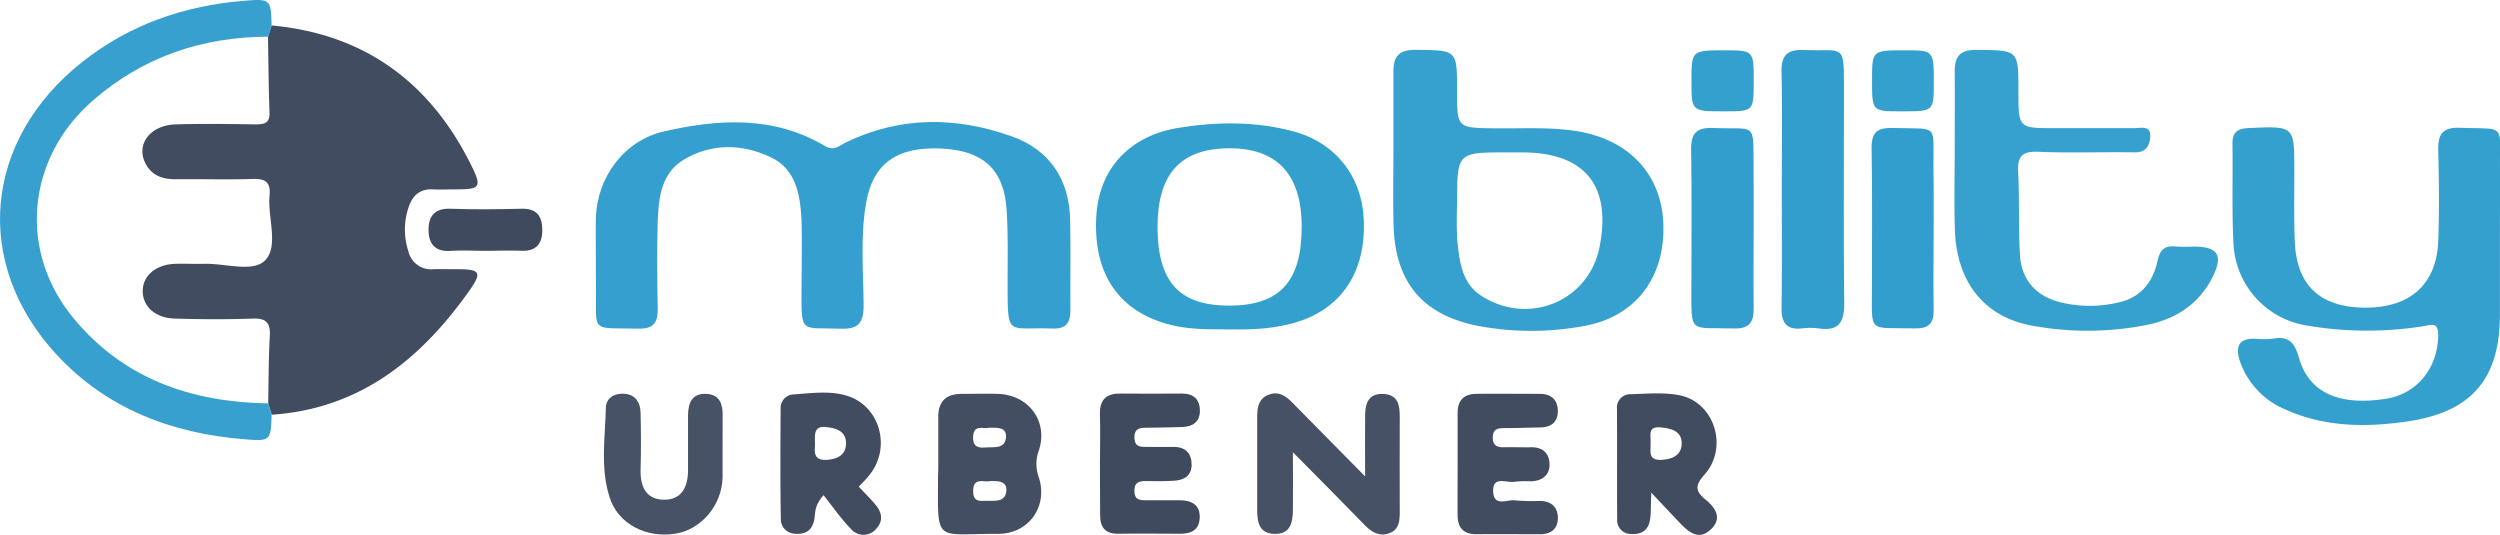 <svg xmlns="http://www.w3.org/2000/svg" width="609.25" height="130.31" viewBox="0 0 609.25 130.31"><title>urbener</title><path d="M66.2,6.2c22.64,2.09,38.61,13.88,48.58,33.95,2.78,5.59,2.22,6-3.85,6-1.82,0-3.66.09-5.48,0-2.94-.16-4.74,1.35-5.71,3.9a16.94,16.94,0,0,0-.2,11.24,5.64,5.64,0,0,0,6,4.32c2-.06,4,0,6,0,5.37,0,6,.72,3,5-11.83,16.81-26.72,29-48.31,30.46l-.87-2.74c.11-5.48.08-11,.39-16.44.18-3.23-.87-4.37-4.18-4.25-6.32.22-12.66.19-19,0-4.76-.13-7.81-3-7.79-6.73s3.2-6.44,7.87-6.61c2.33-.08,4.67.06,7,0,5.13-.18,12,2.18,14.94-.83C68,60,65.19,53,65.69,47.61c.29-3-.81-4.09-3.91-4-6.32.21-12.65,0-19,.07-3,0-5.62-.79-7.18-3.58-2.66-4.72.84-9.6,7.24-9.79s13-.09,19.48,0c2.13,0,3.46-.3,3.36-2.92-.23-6.14-.26-12.29-.37-18.44Z" fill="#414c61"/><path d="M145.21,63.7c0-3.5-.07-7,0-10.49.27-10,6.87-19,16.64-21.19,13.35-3.06,26.74-3.83,39.2,3.56,2.18,1.3,3.36,0,4.92-.79,13.33-6.5,27-6.42,40.68-1.53,9.2,3.31,13.94,10.5,14.15,20.35.16,7.32,0,14.65.06,22,0,3-1,4.59-4.4,4.46-10.9-.44-10.9,2.34-10.91-10.55,0-6.16.17-12.34-.24-18.47-.67-9.82-5.77-14.38-15.89-14.85-10.92-.51-16.71,3.67-18.37,13.35-1.42,8.26-.64,16.61-.58,24.91,0,4.41-1.41,5.82-5.77,5.64-9.49-.37-9.43,1.5-9.37-9.54,0-5.66.18-11.33,0-17C195,47.42,194,41.2,187.76,38.28c-6.94-3.27-14.39-3.38-21.1.61-5.43,3.24-6.19,9.22-6.37,15-.22,7.15-.13,14.32,0,21.47,0,3.33-1.08,4.8-4.65,4.73-12-.26-10.27,1.26-10.4-10.36C145.19,67.7,145.21,65.7,145.21,63.7Z" fill="#35a0cf"/><path d="M609.23,58.11V76.59c0,15.4-6.57,23.57-21.85,26-10.25,1.59-20.61,1.62-30.39-2.78a19.68,19.68,0,0,1-11.21-12.07c-1-3.18-.22-5.28,3.61-5.2a21.59,21.59,0,0,0,4.48,0c4-.75,5.36,1.07,6.41,4.72,2.42,8.47,9.8,11.72,21.22,9.91,7.62-1.2,12.67-7.61,12.69-15.58,0-3.32-1.85-2.34-3.57-2.1a87.53,87.53,0,0,1-28.8-.22A21.22,21.22,0,0,1,544.3,59.43c-.42-8.14-.13-16.32-.25-24.47,0-2.83,1.27-3.63,4-3.75,11.08-.51,11.07-.59,11.08,10.27,0,5.83-.13,11.67.12,17.49.46,10.6,6.18,15.89,16.95,16,11.08.11,17.59-5.62,18-16.22.27-7.32.19-14.66,0-22-.08-3.85.82-5.77,5.31-5.61,11.34.42,9.62-1.22,9.74,10C609.28,46.78,609.23,52.45,609.23,58.11Z" fill="#34a0ce"/><path d="M339.58,36.38c0-6.33,0-12.66,0-19,0-3.65,1.39-5.27,5.4-5.23,10.11.11,10.11-.08,10.11,10,0,9.08,0,9,9.19,9.12,6.64.09,13.27-.36,19.93.68,12.61,2,20.73,10.42,21.15,22.64.45,13.1-6.84,22.75-19.63,24.91a70.16,70.16,0,0,1-25.84-.14C346.47,76.6,340,68.61,339.61,54.87,339.44,48.71,339.58,42.55,339.58,36.38Zm15.53,13.11a87.76,87.76,0,0,0,.06,9.46c.53,4.95,1.15,10.14,5.85,13.15,11.52,7.4,26.19,1.27,28.78-11.88,3-15.06-3.6-23.07-18.92-23.08h-3.49C355.09,37.14,355.09,37.14,355.11,49.49Z" fill="#36a1cf"/><path d="M299.4,80.27c-4.83,0-9.64.07-14.38-1.16-12.37-3.22-18.63-12.4-17.86-26.29.65-11.82,8.21-19.8,20.26-21.7,9.32-1.48,18.53-1.57,27.72.88,10.28,2.74,16.83,10.94,17.23,21.81.44,12.22-5.2,21-15.7,24.47C311,80.16,305.25,80.38,299.4,80.27Zm.37-5.79c12.26-.08,17.54-6,17.45-19.57-.1-12.6-6.18-18.94-18-18.77S282,42.67,282.09,55.7C282.22,68.89,287.56,74.56,299.77,74.48Z" fill="#34a0ce"/><path d="M476.36,36.88c0-6.5.05-13,0-19.49,0-3.71,1.35-5.27,5.35-5.23,10.18.11,10.18-.07,10.18,10.07,0,9,0,9,8.82,9,6.49,0,13,0,19.49,0,1.62,0,4.11-.82,3.8,2.32-.22,2.15-1.15,3.63-3.82,3.58-7.83-.13-15.67.2-23.49-.14-4.12-.18-5.06,1.32-4.86,5.09.34,6.65.06,13.33.43,20C492.57,68,496,72,501.71,73.56a30,30,0,0,0,14.83.08c5.34-1.24,8.2-5.13,9.26-10.09.65-3,2-3.76,4.7-3.46a37.91,37.91,0,0,0,4,0c6.06,0,7.4,2.12,4.64,7.55-3.24,6.39-8.76,10-15.54,11.46a74,74,0,0,1-27.82.36c-12.19-2-19-10.67-19.38-23.61C476.2,49.55,476.36,43.21,476.36,36.88Z" fill="#36a1cf"/><path d="M66.2,6.2l-.87,2.74C49.25,9,34.91,13.82,22.67,24.46,6.48,38.53,4.3,61.17,18,77.65,30.21,92.37,46.66,98,65.33,98.31l.87,2.74c-.22,6.34-.24,6.54-6.65,6C41.87,105.64,26,99.61,13.8,86.43-6.8,64.15-4,34.14,20,15.14,31.51,6,44.89,1.38,59.47.19,66-.34,66-.17,66.2,6.2Z" fill="#38a0ce"/><path d="M434.22,45.62c0-9.33.14-18.66-.06-28-.09-4.1,1.35-5.63,5.53-5.44,9.75.45,9.68-2,9.68,9.7,0,17.32-.11,34.64.07,52,.05,4.68-1.39,6.89-6.28,6.15a16.14,16.14,0,0,0-4,0c-3.74.42-5-1.31-5-4.91C434.3,65.27,434.22,55.44,434.22,45.62Z" fill="#319ece"/><path d="M315.08,110.21c0,5.67.06,9.93,0,14.17-.05,3-.63,5.87-4.57,5.73-3.6-.13-4.12-2.78-4.13-5.63,0-7.65,0-15.3,0-23,0-2.33.4-4.4,2.81-5.3s4.11.26,5.74,1.92c5.53,5.65,11.12,11.25,17.75,18,0-5.92-.05-10.32,0-14.73,0-2.87.7-5.5,4.36-5.37s4.09,2.71,4.08,5.62c0,7.66-.05,15.31,0,23,0,2.29-.11,4.47-2.62,5.35-2.3.81-4.15-.21-5.79-1.88C327.17,122.4,321.6,116.8,315.08,110.21Z" fill="#465165"/><path d="M228.66,113c0-3.83,0-7.66,0-11.49,0-3.65,1.92-5.51,5.58-5.52,3,0,6-.09,9,0,7.48.26,12.27,6.72,9.92,13.79a9.54,9.54,0,0,0,0,6.56c2.3,7.08-2.45,13.78-9.94,13.76-15.55-.05-14.68,2.56-14.62-14.12C228.66,115,228.65,114,228.66,113Zm12.51,4.27c-1.6.27-4.07-1-4,2.51,0,2.66,1.77,2.28,3.37,2.26,1.95,0,4.45.32,4.69-2.33S243.1,117.26,241.17,117.23Zm-.2-13c-1.46.29-3.71-.91-3.82,2.22-.07,2.4,1.2,2.7,3.06,2.56,2.06-.15,4.82.4,4.95-2.57C245.28,103.9,242.81,104.31,241,104.23Z" fill="#444e63"/><path d="M471.23,55.43c0,6.64-.12,13.29,0,19.93.08,3.42-1.12,4.75-4.63,4.67-11.62-.27-10.37,1.43-10.41-10.35,0-11.13.12-22.27-.08-33.4-.07-4,1.29-5.2,5.21-5.09,11.42.34,9.74-1.26,9.86,9.78C471.27,45.79,471.23,50.61,471.23,55.43Z" fill="#319ece"/><path d="M427.37,55.12c0,6.64-.09,13.29,0,19.93.07,3.5-1.06,5.11-4.89,5-10.85-.34-10.29,1.56-10.29-10.08,0-11.13.13-22.26-.06-33.39-.07-4.1,1.27-5.57,5.47-5.39,10.54.46,9.67-1.84,9.74,10C427.4,45.81,427.37,50.47,427.37,55.12Z" fill="#319ece"/><path d="M209.28,118.6c1.38,1.48,2.79,2.86,4.06,4.37,1.56,1.84,2,3.94.24,5.84a4,4,0,0,1-6.22.07c-2.4-2.46-4.38-5.34-6.66-8.2-2.42,2.74-1.94,4.49-2.27,6-.5,2.34-1.77,3.41-4.14,3.43s-3.92-1.4-4-3.58c-.16-9-.11-18-.05-27a3.3,3.3,0,0,1,3.07-3.41c4.47-.3,9.1-1,13.4.43,7.77,2.59,10.42,12.49,5.33,19C211.27,116.6,210.29,117.51,209.28,118.6Zm-10.67-9.91c-.1,1.45-.36,3.66,3.08,3.36,2.68-.24,4.54-1.35,4.49-4.14s-2.33-3.58-4.81-3.83C198.11,103.74,198.62,106,198.61,108.69Z" fill="#414c61"/><path d="M402.42,120.06c-.17,3.44,0,5.32-.41,7.07-.5,2.24-2.2,3.18-4.51,3a3.32,3.32,0,0,1-3.39-3.55c-.07-9,0-18-.05-26.92a3.25,3.25,0,0,1,3.33-3.59c4-.12,8.08-.5,11.92.26,8.51,1.69,12,12.73,6.05,19.36-2.44,2.73-2.14,4.07.36,6.13,2.32,1.91,4.07,4.46,1.25,7.16s-5.19.93-7.31-1.26S405.39,123.21,402.42,120.06Zm-.19-12c.15,1.79-.78,4.13,2.64,4,2.93-.14,5.05-1.28,4.95-4.22-.09-2.78-2.53-3.43-5-3.67C401.28,103.78,402.45,106.31,402.23,108Z" fill="#414c61"/><path d="M355.22,113.11c0-4.16,0-8.32,0-12.48,0-3.1,1.56-4.62,4.56-4.65,5.16-.06,10.32,0,15.47,0,2.95,0,4.4,1.6,4.39,4.25s-1.63,3.88-4.21,3.93c-3,.07-6,.16-9,.17-1.51,0-2.57.33-2.64,2.14-.08,2,.94,2.59,2.76,2.53,2.16-.07,4.33.05,6.49,0,2.87-.09,4.51,1.41,4.58,4.1s-1.8,4.11-4.52,4.2a26.3,26.3,0,0,0-4,.1c-1.93.38-5.38-1.6-5.21,2.41.16,3.84,3.52,1.82,5.46,2.14a47.56,47.56,0,0,0,6,.12c2.82.08,4.39,1.63,4.3,4.39-.1,2.59-1.83,3.73-4.37,3.73-5.16,0-10.32-.06-15.47,0-3.2,0-4.55-1.6-4.59-4.56C355.18,121.43,355.22,117.27,355.22,113.11Z" fill="#414c61"/><path d="M268.06,113.11c0-4,.12-8,0-12-.14-3.61,1.43-5.23,5-5.2q7.49.06,15,0c2.89,0,4.38,1.48,4.35,4.25,0,2.61-1.73,3.81-4.22,3.9-2.82.1-5.65.15-8.47.17-1.76,0-3.34,0-3.25,2.51.09,2.29,1.57,2.16,3.09,2.17,2.16,0,4.32,0,6.48,0,2.9,0,4.35,1.61,4.36,4.3s-1.8,3.8-4.24,3.94-4.65.13-7,.08c-1.82,0-2.78.51-2.71,2.55.06,1.87,1.13,2.14,2.62,2.13,2.82,0,5.65,0,8.47,0s5,1.12,4.83,4.34c-.14,2.9-2.1,3.85-4.79,3.82-5,0-10-.09-15,0-3.25.07-4.49-1.58-4.48-4.57Q268.07,119.34,268.06,113.11Z" fill="#3f4a5f"/><path d="M176.09,109.35c0,2.33,0,4.66,0,7-.15,6.76-5.2,12.74-11.54,13.72-7.16,1.1-14-2.42-16-8.92-2.29-7.12-1.07-14.55-.9-21.84.06-2.4,2.25-3.61,4.77-3.33s3.63,2.21,3.69,4.55c.11,4.67.13,9.34,0,14-.1,4.08,1.36,7.2,5.68,7.25s5.87-3.12,5.88-7.12c0-4.5,0-9,0-13.5.05-3,1-5.41,4.59-5.17,3.25.23,3.88,2.61,3.85,5.36S176.09,106.68,176.09,109.35Z" fill="#485266"/><path d="M118,61.13c-2.66,0-5.34-.19-8,0-3.94.35-5.61-1.7-5.56-5.21,0-3.21,1.51-5.19,5.27-5.05,5.81.21,11.63.14,17.45,0,3.72-.07,5,1.88,5,5.24s-1.56,5.2-5.22,5C124,61,121,61.13,118,61.13Z" fill="#3f4a5f"/><path d="M463.34,27.13c-7.13,0-7.13,0-7.12-7.57,0-7.3,0-7.3,8-7.3,7.06,0,7.06,0,7.05,8.16C471.23,27.14,471.23,27.14,463.34,27.13Z" fill="#34a0ce"/><path d="M420.09,27.13c-7.88,0-7.88,0-7.88-7.36s0-7.51,7.83-7.51c7.34,0,7.34,0,7.34,7.46S427.38,27.13,420.09,27.13Z" fill="#34a0ce"/></svg>